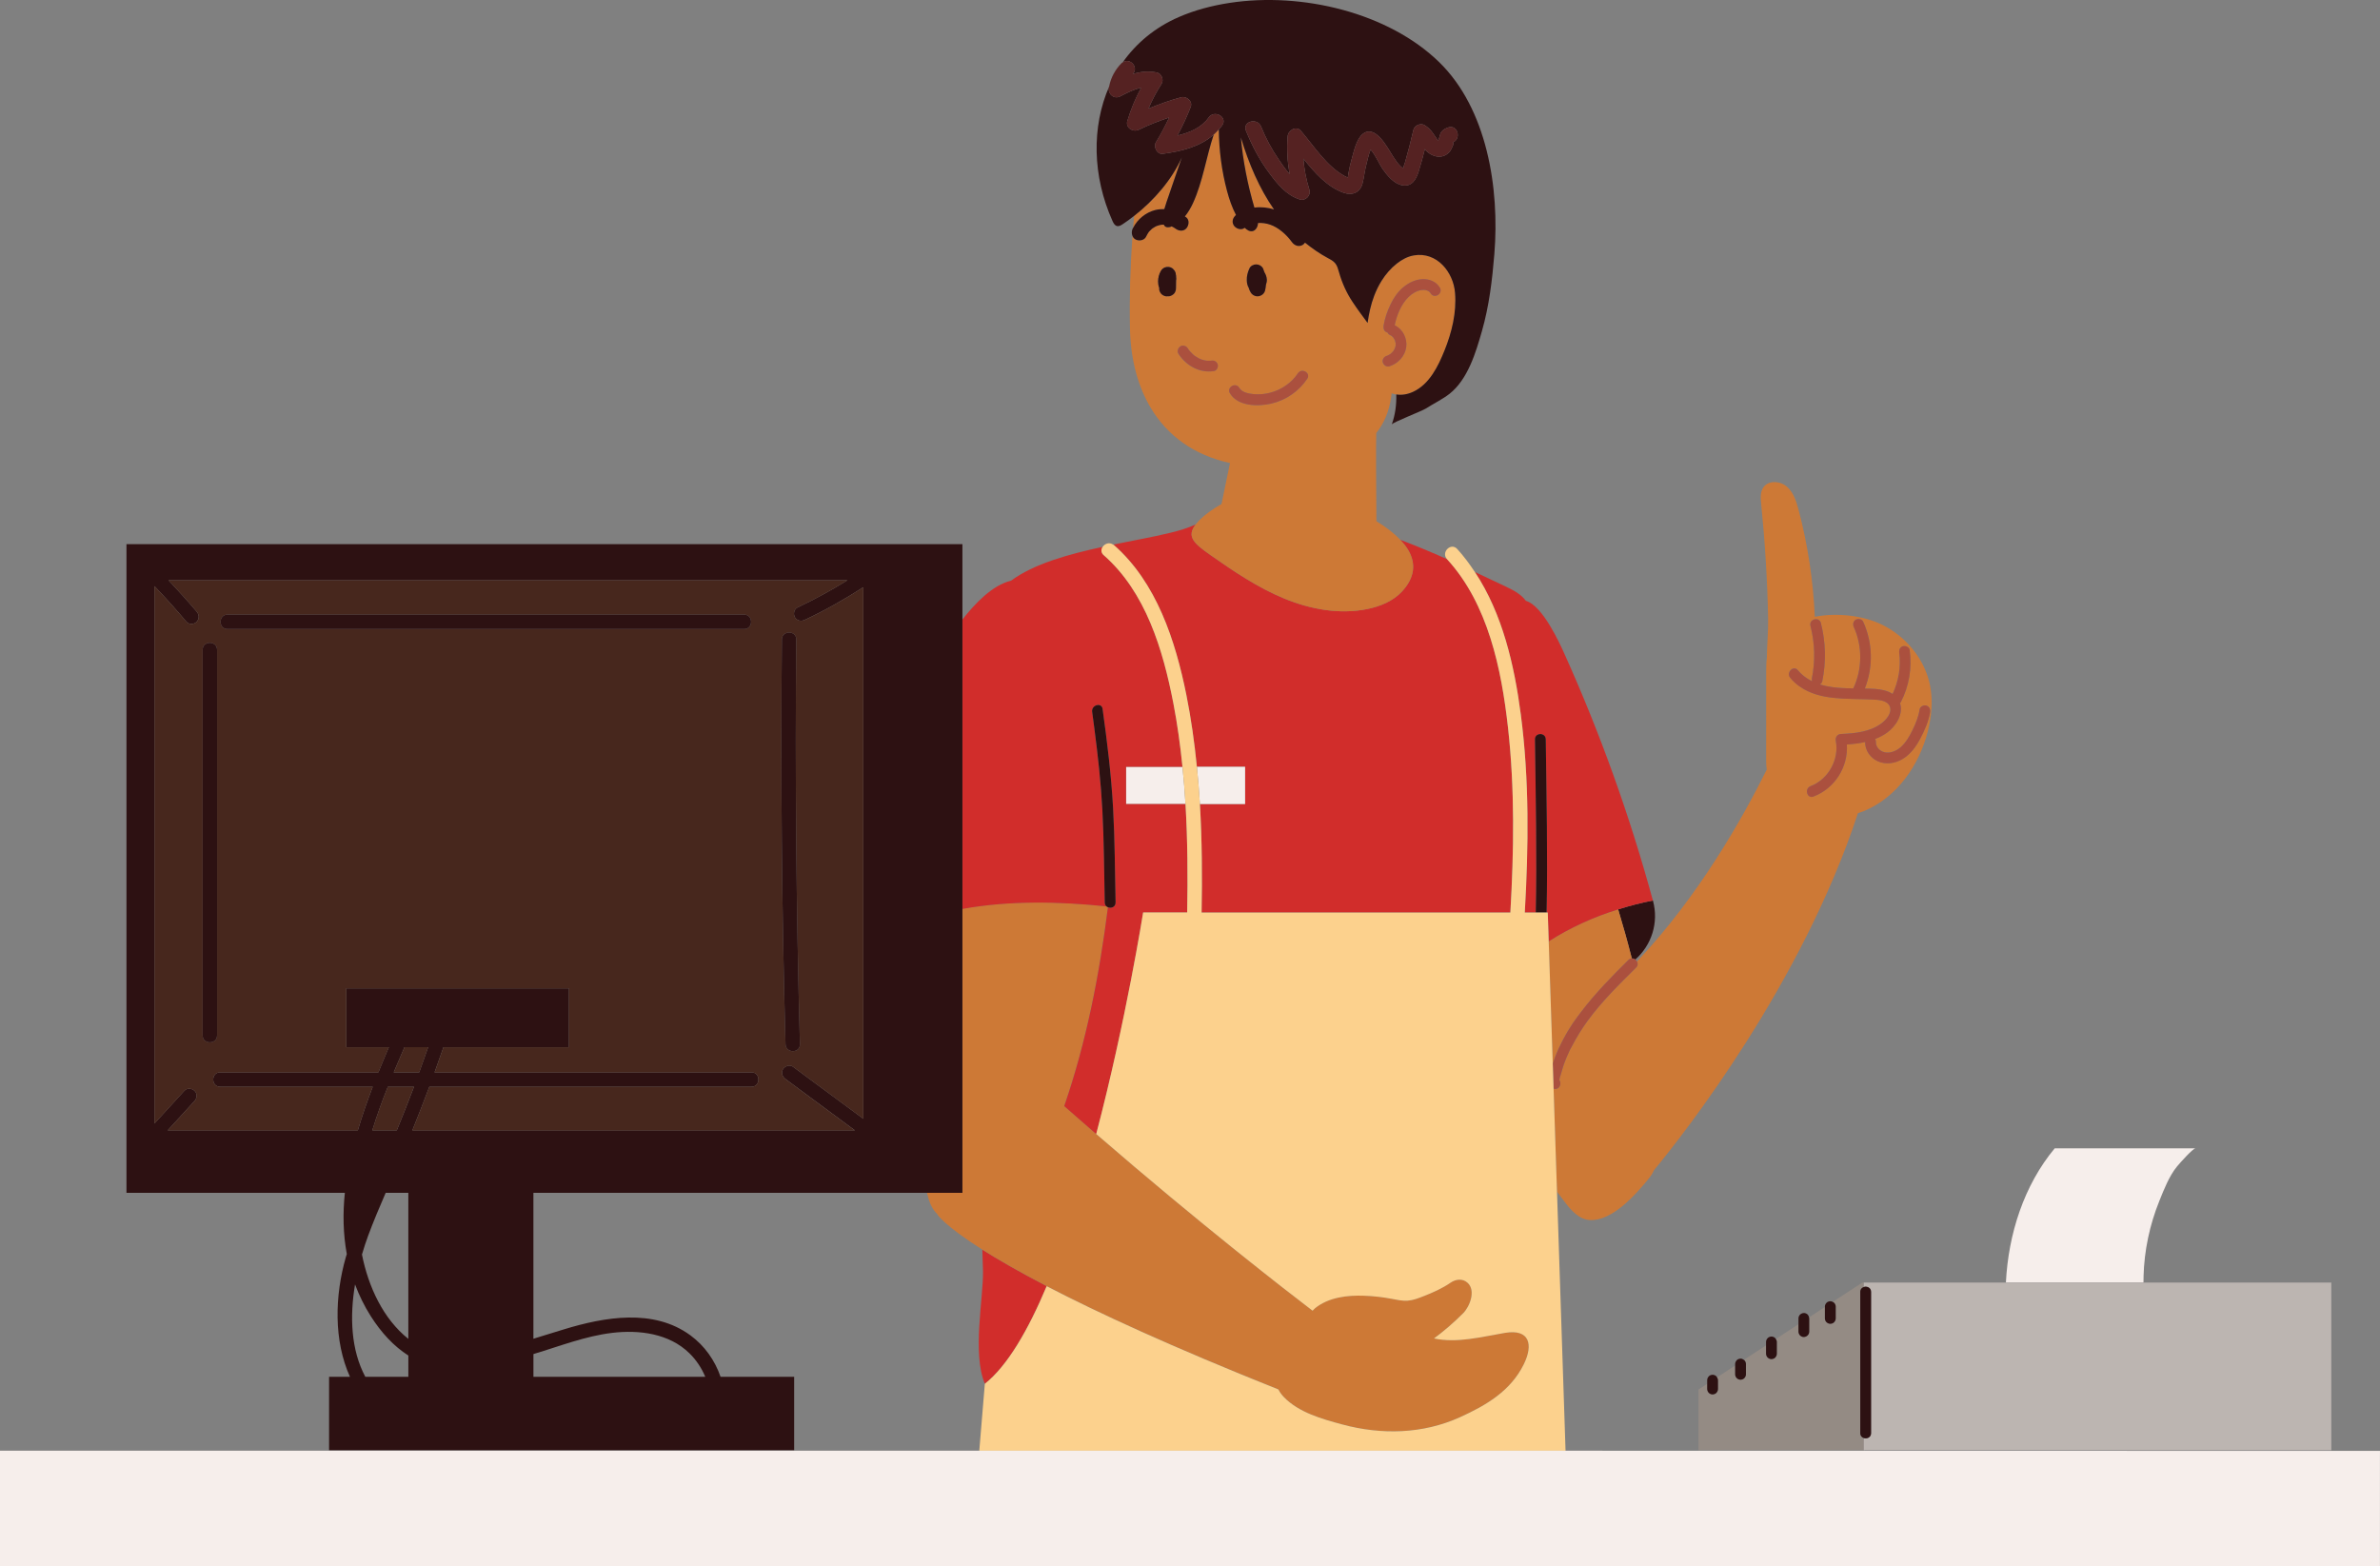 <svg xmlns="http://www.w3.org/2000/svg" width="1080" height="710.65" viewBox="0 0 1080 710.65"><rect x="0" y="0" width="1080" height="710.65" fill="#808080" stroke="none"/><g id="a"/><g id="b"><g id="c"><g id="d"><path d="M740.5 434.93c.57-.03 1.11.16 1.56.5 7.35-6.45 10.73-16.71 8.05-26.58l-.06-.21c-5.3 1.02-10.56 2.41-15.75 4.02 2.24 7.4 4.31 14.82 6.2 22.27z" fill="#2d1112"/><path d="M713.77 464.25c.1-.15.22-.29.32-.44 1.07-1.59 2.24-3.1 3.39-4.62 6.43-8.49 13.94-16.1 21.49-23.59.48-.47 1-.64 1.52-.67-1.89-7.45-3.96-14.87-6.2-22.27-11.11 3.46-21.8 8.27-31.52 14.53l1.84 55.55c.3-.91.59-1.83.93-2.73 2.13-5.56 4.92-10.82 8.22-15.77z" fill="#cd7936"/><path d="M742.44 439.08c-7.74 7.68-15.59 15.39-22.04 24.22-2.62 3.58-4.94 7.37-6.99 11.31-.31.6-.68 1.17-.98 1.78-1.19 2.45-2.23 4.97-3.08 7.55-.39 1.17-.74 2.35-1.06 3.55-.17.64-.64 1.77-.7 2.66 1.27 1.6.0 4.61-2.5 3.91-.04-.01-.06-.04-.1-.05l1.55 46.79c1.07 1.41 2.14 2.83 3.23 4.27 3.02 4.04 6.77 8.41 11.81 8.59 10.21.38 20.75-11.66 26.56-18.79.94-1.15 1.77-2.4 2.35-3.76 13.77-16.69 67.1-84.5 92.61-162.11.87-.28 1.74-.55 2.58-.89 14.99-6.11 25.31-20.83 29.2-36.54 1.62-6.56 2.26-13.46 1.02-20.11-2.26-12.13-10.94-22.69-22.04-28.06-8.11-3.92-19.9-5.56-30.34-3.5-.73-16.35-3.15-32.62-7.33-48.44-1.03-3.89-2.29-7.97-5.33-10.61-3.03-2.64-8.39-3-10.68.31-1.46 2.11-1.25 4.92-.99 7.48 1.74 17.27 2.8 34.62 3.16 51.98.12 5.57-.53 11.85-.58 17.86-.26 1.97-.3 4.01-.3 6l-.02 40.96c0 1.31.1 2.56.28 3.77-11.04 22.26-31.12 57.78-58.88 87.08.46.84.48 1.9-.41 2.77zm73.41-134.95c1.7 2.06 3.74 3.57 5.95 4.73.15.08.3.17.45.24-.07-.27-.1-.54-.08-.82.0-.15-.02-.3.02-.46 1.61-7.89 1.36-16.05-.65-23.84-.42-1.64.73-2.74 2.02-2.97 1.12-.2 2.34.25 2.71 1.67 2.24 8.67 2.44 17.69.65 26.45-.13.63-.56 1.12-1.1 1.43 3.71 1.17 7.72 1.6 11.63 1.73 1.18.04 2.37.04 3.55.05 4.08-8.64 4.2-19.07.23-27.78-.55-1.21-.36-2.63.88-3.36 1.06-.62 2.8-.33 3.36.88 4.4 9.64 4.62 20.58.75 30.37 1.55.03 3.1.04 4.65.16 2.76.22 5.64.74 7.97 2.28 2.69-5.77 3.85-12.33 3-18.65-.18-1.31.29-2.62 1.71-3.02 1.15-.31 2.84.4 3.02 1.72 1.1 8.19-.23 16.39-4.05 23.74-.09.17-.22.27-.33.4 1.63 4.74-1.7 10.33-5.72 13.27-1.73 1.27-3.61 2.22-5.58 2.98.21.35.37.76.35 1.28-.09 2.29 1.67 4.16 3.84 4.72 2.62.67 5.51-.6 7.45-2.32 2.4-2.13 3.97-4.95 5.36-7.79 1.46-2.98 2.69-6.05 3.21-9.35.21-1.31 1.85-2.03 3.02-1.71 1.38.38 1.92 1.71 1.71 3.02-.66 4.22-2.48 8.24-4.46 12-1.88 3.56-4.32 6.97-7.8 9.11-3.45 2.12-7.77 2.83-11.52 1.12-3.34-1.52-5.79-4.97-5.7-8.7-2.71.61-5.5.93-8.27 1.11.64 10.19-5.43 19.95-15.17 23.63-2.96 1.12-4.22-3.63-1.3-4.73 8.04-3.04 13.08-12.14 11.44-20.56-.31-1.6.68-3.04 2.36-3.11 6.27-.26 13.12-.91 18.32-4.78 2.18-1.62 5.06-4.88 3.77-7.83-1.24-2.85-5.57-2.91-8.18-3.04-10.85-.54-23.52.63-32.64-5.9-1.53-1.1-3-2.35-4.3-3.94-1.99-2.42 1.46-5.91 3.47-3.47z" fill="#cd7936"/><path d="M816.68 311.53c9.12 6.53 21.79 5.35 32.64 5.9 2.61.13 6.94.19 8.18 3.04 1.29 2.95-1.59 6.21-3.77 7.83-5.2 3.87-12.05 4.52-18.32 4.78-1.68.07-2.67 1.51-2.36 3.11 1.64 8.42-3.4 17.52-11.44 20.56-2.92 1.1-1.65 5.85 1.3 4.73 9.73-3.68 15.81-13.44 15.17-23.63 2.77-.18 5.56-.5 8.27-1.11-.09 3.73 2.36 7.18 5.7 8.7 3.75 1.71 8.07 1 11.52-1.12 3.48-2.15 5.93-5.55 7.8-9.11 1.98-3.76 3.8-7.78 4.46-12 .21-1.3-.33-2.64-1.71-3.02-1.17-.32-2.81.4-3.02 1.71-.52 3.3-1.75 6.37-3.21 9.35-1.39 2.84-2.96 5.66-5.36 7.79-1.94 1.72-4.83 2.99-7.45 2.32-2.16-.56-3.93-2.42-3.84-4.72.02-.53-.14-.93-.35-1.28 1.96-.76 3.84-1.71 5.58-2.98 4.02-2.94 7.35-8.53 5.72-13.27.11-.13.24-.23.33-.4 3.82-7.35 5.15-15.55 4.05-23.74-.18-1.31-1.87-2.03-3.02-1.72-1.42.39-1.89 1.7-1.71 3.02.85 6.32-.31 12.88-3 18.65-2.33-1.54-5.22-2.06-7.97-2.28-1.54-.12-3.1-.14-4.65-.16 3.87-9.79 3.64-20.72-.75-30.37-.55-1.21-2.29-1.5-3.36-.88-1.24.72-1.43 2.14-.88 3.36 3.97 8.71 3.85 19.14-.23 27.78-1.18.0-2.37.0-3.55-.05-3.91-.13-7.92-.56-11.63-1.73.54-.31.97-.8 1.1-1.43 1.79-8.76 1.59-17.78-.65-26.45-.37-1.42-1.59-1.87-2.71-1.67-1.29.23-2.44 1.34-2.02 2.97 2.01 7.79 2.26 15.96.65 23.84-.03.15.0.3-.02.46-.01.28.01.55.08.82-.15-.08-.3-.16-.45-.24-2.21-1.16-4.25-2.67-5.95-4.73-2.01-2.44-5.47 1.05-3.47 3.47 1.31 1.58 2.77 2.84 4.3 3.94z" fill="#ab503e"/><path d="M738.97 435.6c-7.55 7.49-15.06 15.1-21.49 23.59-1.15 1.52-2.32 3.03-3.39 4.62-.1.15-.22.28-.32.44-3.3 4.95-6.1 10.21-8.22 15.77-.34.89-.63 1.81-.93 2.73l.37 11.25s.06.04.1.05c2.49.7 3.77-2.31 2.5-3.91.07-.89.53-2.01.7-2.66.31-1.19.67-2.37 1.06-3.55.86-2.59 1.9-5.1 3.08-7.55.3-.61.67-1.18.98-1.78 2.05-3.94 4.38-7.73 6.99-11.31 6.45-8.83 14.3-16.54 22.04-24.22.88-.88.87-1.94.41-2.77-.19-.35-.47-.63-.79-.87-.46-.34-.99-.53-1.56-.5-.52.03-1.05.2-1.52.67z" fill="#ab503e"/><path d="M538.34 315.3c2.17 10.79 3.69 21.69 4.78 32.65H565v16.92h-20.51c.97 16.39 1.07 32.86.77 49.2h140.11c1.61-27.94 2.04-56.09-1.07-83.93-2.98-26.52-9.02-56.08-27.63-76.38-7.03-3.16-14.12-6.1-21.27-8.81 1.48 1.57 2.8 3.17 3.74 4.84 3.3 5.8 3.05 12.12-2.9 18.58-4.04 4.39-9.85 6.78-15.7 7.99-12.64 2.6-25.9.15-37.84-4.77-11.93-4.92-22.71-12.21-33.27-19.61-7.72-5.41-11.1-8.48-6.86-13.98-1.65.73-3.49 1.49-5.84 2.23-6.85 2.13-16.3 3.87-26.5 5.89-1.67.33-3.36.67-5.06 1.02.09.07.2.08.29.17 19.38 17.01 27.94 43.49 32.88 68z" fill="#d12d2b"/><path d="M446.91 627.94c10.26-8.15 19.65-24.36 28.04-44.31-12.62-6.56-22.1-12.05-29.19-16.54.07 2.72.21 5.45.26 8.17.0.48.04.95.05 1.43.21 12.38-4.98 37.52.84 51.25z" fill="#d12d2b"/><path d="M691.91 414.08h5c.55-26.21-.06-52.38-.37-78.61-.02-1.18.66-1.92 1.51-2.21 1.43-.5 3.37.24 3.39 2.21.32 26.22.92 52.4.38 78.61h.53l.43 13.12c9.71-6.26 20.4-11.07 31.52-14.53 5.19-1.62 10.45-3.01 15.75-4.02-10.42-38.3-23.85-75.77-40.15-111.96-1.97-4.38-9.82-21.87-17.48-24.03-2.19-3.03-5.71-4.86-9.12-6.47-4.64-2.19-9.32-4.42-14.03-6.63 12.58 18.95 17.93 42.43 20.84 64.66 3.9 29.75 3.52 59.94 1.8 89.86z" fill="#d12d2b"/><path d="M701.44 335.47c-.02-1.98-1.96-2.72-3.39-2.21-.85.3-1.53 1.04-1.51 2.21.32 26.22.92 52.4.37 78.61h4.91c.54-26.21-.06-52.38-.38-78.61z" fill="#2d1112"/><path d="M565 347.95h-21.88c.56 5.63 1.04 11.27 1.37 16.92H565v-16.92z" fill="#f6eeeb"/><path d="M510.97 347.95v16.92h26.99c-.33-5.65-.8-11.29-1.37-16.92h-25.62z" fill="#f6eeeb"/><path d="M524.23 95.32c1.37-.34 2.74-.45 4.1-.41.29-1.04.62-2.08.97-3.1 2.33-6.79 4.65-13.58 6.98-20.37-4.53 10.19-12.73 19.59-21.62 26.53-.17 1.8-.31 3.6-.45 5.41 1.97-3.92 5.78-7 10.02-8.06z" fill="#cd7936"/><path d="M578.13 95.08c-6.66-9.57-11.43-20.7-15.06-32.72.99 10.81 3.09 21.49 6.15 31.85 3-.38 6.1-.07 8.91.87z" fill="#cd7936"/><path d="M558.15 210.12l-3.85 18.61c-3.66 2.06-7.02 4.39-9.52 6.83-.89.87-1.62 1.68-2.21 2.44-4.25 5.51-.86 8.57 6.86 13.98 10.56 7.41 21.35 14.69 33.27 19.61 11.93 4.92 25.2 7.37 37.84 4.77 5.85-1.2 11.66-3.6 15.7-7.99 5.95-6.47 6.2-12.78 2.9-18.58-.95-1.66-2.27-3.27-3.74-4.84-2.85-3.02-6.54-5.85-10.81-8.43-.11-13.09-.26-35.78-.07-40 3.39-4.23 5.78-9.54 6.75-16.28.08-.59.14-1.18.22-1.77.69.24 1.4.43 2.14.54 2.36.36 4.92.04 7.63-1.21 7.39-3.42 11.38-11.6 14.25-18.74 3.32-8.26 5.5-17.16 4.79-26.11-.74-9.49-8.3-18.85-18.71-17.05-2.85.49-5.47 1.93-7.74 3.72-2.74 2.15-5.01 4.81-6.87 7.76-1.36 2.17-2.49 4.49-3.4 6.89-1.5 3.95-2.39 8.09-2.97 12.28-2.29-3.12-4.65-6.23-6.86-9.59-2.62-3.98-4.63-8.25-6.11-13.42-.4-1.4-.78-2.87-1.67-4-.88-1.12-2.17-1.77-3.4-2.43-3.81-2.04-7.18-4.44-10.37-7-.29.42-.64.79-1.06 1.04-1.78 1.04-3.73.27-4.86-1.27-2.43-3.33-6.02-6.61-9.88-7.93-1.88-.65-3.74-.88-5.55-.75.0.07.02.13.02.2-.1 1.48-.93 3.03-2.28 3.44-1.36.4-2.67-.41-3.73-1.46-.05.04-.11.06-.17.1-1.54 1.15-3.97.24-4.86-1.28-.99-1.69-.31-3.48 1.06-4.64-1.78-3.41-3.07-7.14-4.07-10.91-2.42-9.07-3.63-18.49-3.72-27.93-.74.86-1.51 1.65-2.34 2.38-3.43 10.29-4.92 21.36-9.45 31.19-.97 2.1-2.19 4.15-3.63 5.94.21.15.44.25.64.41 1.54 1.24 1.18 3.73.0 5.02-1.39 1.52-3.57 1.16-5.02.0.57.46.03.03-.1-.06l-.62-.39-.91-.48c-.16.06-.29.17-.46.22-.82.23-1.74.35-2.45-.14-.3-.2-.47-.52-.63-.84h-.49l-.58.02c-.05.0-.04.0-.07.0l-1.12.25-1.19.4-.05.04-.49.25-1.07.66.04-.06-.53.45-.9.87-.36.4c-.46.69-.89 1.37-1.23 2.12-.83 1.8-3.3 2.1-4.86 1.27-.68-.36-1.07-.92-1.34-1.53-1 13.98-1.43 28-1.13 42.02l.03 1.09c.43 13.4 3.62 25.2 9.36 34.82 7.59 12.72 19.72 21.54 36 25.08zm75.15-54.35-.05-.25-.25-.94-.04-.14-.17-.35-.57-.91-.04-.03-.33-.35-.36-.33s-.02-.02-.04-.04c-.03-.01-.02.0-.09-.04l-.85-.47c-.45-.21-.72-.59-.91-1.01-.02.0-.05.0-.07.0-1.39-.38-1.91-1.71-1.71-3.02.51-3.44 1.73-6.78 3.24-9.9 1.4-2.92 3.32-5.7 5.85-7.74 2.5-2.01 5.53-3.48 8.79-3.56 3.03-.07 6.14 1.22 7.69 3.93 1.56 2.75-2.67 5.22-4.24 2.48-.74-1.3-2.61-1.69-4.1-1.46-2.28.34-4.34 1.62-5.95 3.22-3.32 3.28-5.3 8.17-6.23 12.8.04.01.08.02.11.03 3.61 1.7 5.66 5.95 5.13 9.83-.56 4.14-3.67 7.45-7.6 8.72-1.3.42-2.62-.49-3.02-1.71-.42-1.3.5-2.62 1.72-3.02l.57-.2.07-.04.97-.56.25-.17.22-.2.72-.72.2-.22.16-.25.55-.97s0 0 .01-.01c0-.02.0-.02.01-.05l.16-.48.12-.49.06-.26v-1.1zm-66.32-34.03c.51-1.1 1.9-1.76 3.06-1.76.64.0 1.23.16 1.79.49.53.31.96.74 1.27 1.27.26.6.46 1.21.67 1.83.61.95.99 2.04 1.09 3.23.07.8-.11 1.62-.4 2.41-.07.91-.21 1.82-.43 2.69-.35 1.37-1.58 2.36-2.95 2.54-1.43.19-2.77-.48-3.54-1.7-.43-.68-.73-1.42-.95-2.19-.02-.02-.04-.04-.06-.07-.59-1.01-.76-2.14-.8-3.29-.07-1.91.43-3.73 1.23-5.44zm-4.63 54.25c1.27 2.11 4.24 2.66 6.5 2.87 2.56.23 5.1.02 7.59-.65 5.05-1.35 9.62-4.44 12.53-8.81 1.74-2.62 5.99-.16 4.24 2.48-3.77 5.67-9.67 9.76-16.33 11.28-6.03 1.37-15.15 1.31-18.76-4.69-1.63-2.71 2.61-5.18 4.24-2.48zm-26.72-18.8c1.15-.74 2.66-.2 3.35.88l.58.85s.02.03.04.06c0 .01.0.0.02.02l.32.39 1.34 1.37.74.63s.02.01.07.05l.32.23c.5.34 1.03.66 1.58.94l.43.21.23.11.23.09.35.13c.59.2 1.19.36 1.8.47l.28.05h.07l.91.06.82-.02.45-.04h-.02c1.36-.2 2.57.33 3.02 1.72.38 1.16-.44 2.82-1.71 3.02-6.5 1-12.62-2.43-16.12-7.84-.74-1.16-.2-2.66.88-3.36zm-9.61-26.24c0-.1.02-.21.03-.31-.04-.1-.11-.19-.14-.29-.25-.81-.37-1.69-.39-2.54l.04-.9c.01-.11.04-.22.06-.34l-.02-.13c0-.16.09-.27.11-.42.04-.27.06-.54.13-.81.05-.2.15-.39.23-.59.07-.16.05-.34.13-.51l.13-.17c.05-.11.09-.23.13-.35l.4-.76c.43-.67.98-1.15 1.7-1.45l.9-.24h.94c.77.1 1.48.42 2.04.98.05.05.06.14.12.2.22.21.43.43.59.7l.36.85.11.85c.02.16.11.3.11.46.0.18.0.36.0.54.03.31.08.62.07.95-.01.21-.07.41-.09.62-.02 1.22-.03 2.43-.05 3.64-.01.87-.38 1.9-1.04 2.51-.45.42-.98.73-1.56.91-.39.13-.81.15-1.22.1-.08.0-.17.05-.25.05-.88.04-1.89-.42-2.51-1.04-.59-.59-1.11-1.65-1.04-2.51z" fill="#cd7936"/><path d="M514.02 33.59c3.5-1.06 7.11-1.5 10.92-.69 2.18.47 3.31 3.37 2.12 5.22-2.3 3.56-4.25 7.29-5.9 11.16 4.84-1.98 9.75-3.77 14.8-5.13 2.41-.65 5.37 1.75 4.37 4.36-1.72 4.47-3.78 8.77-6.01 12.99 5.5-1.29 10.91-3.57 14.15-8.18 2.61-3.71 8.77-.16 6.13 3.58-.47.66-1 1.23-1.52 1.82.09 9.44 1.3 18.86 3.72 27.93 1 3.77 2.29 7.5 4.07 10.91-1.37 1.16-2.05 2.96-1.06 4.64.89 1.52 3.31 2.43 4.86 1.28.05-.04.11-.06.17-.1 1.06 1.05 2.37 1.86 3.73 1.46 1.36-.41 2.18-1.95 2.28-3.44.0-.07-.02-.13-.02-.2 1.81-.13 3.67.11 5.55.75 3.86 1.32 7.45 4.6 9.88 7.93 1.13 1.54 3.08 2.31 4.86 1.27.42-.24.77-.61 1.06-1.04 3.19 2.56 6.57 4.96 10.37 7 1.23.66 2.52 1.31 3.4 2.43.89 1.13 1.27 2.59 1.67 4 1.48 5.17 3.49 9.44 6.11 13.42 2.21 3.36 4.57 6.47 6.86 9.59.58-4.19 1.47-8.33 2.97-12.28.91-2.39 2.04-4.72 3.4-6.89 1.86-2.95 4.14-5.61 6.87-7.76 2.27-1.79 4.89-3.23 7.74-3.72 10.42-1.8 17.97 7.55 18.71 17.05.71 8.95-1.47 17.85-4.79 26.11-2.87 7.13-6.85 15.32-14.25 18.74-2.71 1.25-5.27 1.57-7.63 1.21.13 4.63-.48 9.24-2.05 13.59.32-.9 13.62-6.02 15.5-7.23 3.41-2.2 7.63-4.22 10.79-6.73 8.26-6.57 11.87-18.72 14.66-28.51 3.23-11.32 4.65-23.12 5.6-34.88 2.43-29.88-3.32-65.9-25.05-87.06-22.96-22.37-62.11-31.91-95.07-26.88-8.18 1.25-15.99 3.35-23.06 6.43-10.87 4.72-19.35 11.9-25.48 20.57 3.18-2.35 7.51 2.19 4.57 5.28zm58.22 23.83c2.1 5.24 4.78 10.22 7.96 14.87 1.43 2.1 3.07 4.56 4.99 6.7-.99-5.62-1.35-11.32-.89-17.07.22-2.79 3.89-5.05 6.06-2.51 5.79 6.78 11.67 16.01 19.65 20.39.51.3 1.06.53 1.6.76.1-.6.16-1.22.26-1.78.41-2.35.93-4.68 1.6-6.97.94-3.27 2.06-8.55 4.75-10.87 5.79-4.99 11.48 6.24 13.88 9.99 1.04 1.62 2.1 3.23 3.49 4.57.23.22.81.62 1.16.94.1-.77.69-2.29.82-2.73 1.41-4.87 2.66-9.77 3.8-14.71.5-2.16 3.34-3.34 5.22-2.12 1.51.99 2.67 2.12 3.69 3.61.61.87 1.25 1.77 1.82 2.64.31.47.36.7.37.82.0-.03.0-.04.02-.07.81-1.1.71-2.85 1.61-4.03.81-1.07 1.8-1.58 3.06-2.01 4.35-1.46 6.2 5.4 1.89 6.84 1.34-.45-.43 3.11-1.02 3.9-1.18 1.56-2.99 2.53-4.98 2.52-2.06-.01-4.18-1.07-5.65-2.46-.31-.29-.56-.65-.82-1-.87 3.49-1.8 6.97-2.89 10.4-1.11 3.52-3.14 6.85-7.43 6.03-3.83-.74-6.81-4.49-8.94-7.51-1.19-1.69-3.23-6.42-5.38-8.67-.83 2.04-1.54 5.42-1.86 6.58-.8 2.89-1.04 5.89-1.8 8.77-1.11 4.21-4.6 5.59-8.53 4.24-7.38-2.55-13.14-9.06-18.3-15.48.38 4.77 1.24 9.47 2.74 14.15.81 2.52-1.83 5.19-4.37 4.37-6.21-2.02-10.19-7.04-13.96-12.12-4.36-5.89-7.74-12.3-10.47-19.09-1.71-4.24 5.16-6.07 6.85-1.89zm5.9 37.66c-2.81-.94-5.91-1.25-8.91-.87-3.06-10.36-5.16-21.04-6.15-31.85 3.63 12.02 8.39 23.15 15.06 32.72z" fill="#2d1112"/><path d="M529.82 134.44c.41.05.83.02 1.22-.1.58-.19 1.11-.49 1.56-.91.66-.6 1.03-1.63 1.04-2.51.02-1.21.03-2.43.05-3.64.02-.21.08-.41.09-.62.02-.32-.03-.63-.07-.95.0-.18.0-.36.0-.54.0-.17-.09-.3-.11-.46l-.11-.85-.36-.85c-.16-.27-.37-.49-.59-.7-.05-.06-.06-.14-.12-.2-.56-.56-1.27-.87-2.04-.98h-.94l-.9.24c-.73.31-1.27.78-1.7 1.45l-.4.76c-.05.11-.08.23-.13.35l-.13.17c-.08.17-.07.34-.13.51-.07.2-.17.38-.23.59-.07.26-.09.54-.13.81-.02.15-.1.26-.11.42l.02.13c-.01.11-.04.22-.06.34l-.04.9c.02.85.13 1.73.39 2.54.03.1.1.19.14.29.0.1-.02.21-.03.31-.07.86.45 1.92 1.04 2.51.62.62 1.63 1.08 2.51 1.04.08.0.16-.04.25-.05z" fill="#2d1112"/><path d="M566.61 130.54c.21.77.52 1.51.95 2.19.76 1.22 2.1 1.89 3.54 1.7 1.36-.19 2.6-1.18 2.95-2.54.23-.87.36-1.77.43-2.69.28-.79.46-1.61.4-2.41-.1-1.18-.48-2.28-1.09-3.23-.21-.61-.41-1.22-.67-1.83-.31-.54-.74-.96-1.27-1.27-.56-.32-1.15-.48-1.79-.49-1.16.0-2.55.66-3.06 1.76-.8 1.72-1.3 3.53-1.23 5.44.04 1.16.21 2.28.8 3.29.01.03.04.04.06.07z" fill="#2d1112"/><path d="M515.23 108.64c1.56.83 4.03.53 4.86-1.27.34-.76.77-1.43 1.23-2.12l.36-.4.9-.87.53-.45-.04.06 1.07-.66.49-.25.05-.04 1.19-.4 1.12-.25s.02.0.07.0l.58-.03h.49c.16.33.34.65.63.85.71.49 1.63.37 2.45.14.16-.05.29-.17.46-.22l.91.48.62.39c.13.09.67.52.1.06 1.45 1.16 3.63 1.52 5.02.0 1.18-1.29 1.54-3.78.0-5.02-.2-.16-.43-.26-.64-.41 1.44-1.79 2.66-3.84 3.63-5.94 4.53-9.83 6.02-20.9 9.45-31.19-6.25 5.54-14.76 7.59-23.1 8.69-2.72.35-4.35-3.26-3.06-5.34 2.22-3.58 4.15-7.31 5.94-11.12-4.68 1.58-9.29 3.35-13.74 5.53-2.64 1.29-6.16-.85-5.22-4.01 1.57-5.21 3.67-10.25 6.26-15.03-3.31.68-6.51 2.36-9.42 3.87-2.9 1.51-5.72-.96-5.21-4.01.03-.15.08-.29.11-.44-8.02 18.33-7.61 40.71 1.5 61.02.44.97 1 2.04 1.99 2.3.9.24 1.82-.28 2.61-.8 1.77-1.15 3.52-2.44 5.25-3.8 8.89-6.94 17.09-16.34 21.62-26.53-2.33 6.79-4.65 13.58-6.98 20.37-.35 1.02-.68 2.06-.97 3.1-1.36-.03-2.73.07-4.1.41-4.25 1.06-8.05 4.14-10.02 8.06-.07.14-.19.27-.25.41-.48 1.05-.51 2.29-.06 3.32.27.61.66 1.18 1.34 1.53z" fill="#2d1112"/><path d="M550.87 168.39c1.27-.2 2.09-1.86 1.71-3.02-.45-1.38-1.65-1.92-3.02-1.71h.02l-.45.03-.82.02-.91-.05h-.07l-.28-.05c-.61-.11-1.21-.27-1.8-.47l-.35-.13-.23-.09-.23-.11-.43-.21c-.55-.28-1.08-.6-1.58-.94l-.32-.23s-.04-.03-.07-.05l-.74-.63-1.34-1.37-.32-.39s-.01.0-.02-.02c-.02-.03-.01-.02-.04-.06l-.58-.85c-.69-1.08-2.2-1.62-3.35-.88-1.08.69-1.62 2.2-.88 3.36 3.5 5.41 9.62 8.85 16.12 7.84z" fill="#ab503e"/><path d="M633.3 156.86l-.06.26-.12.49-.16.48s0 .03-.01.05c0 .01.0.0-.01.01l-.55.97-.16.25-.2.22-.72.72-.22.2-.25.17-.97.56-.07.04-.57.2c-1.22.39-2.14 1.72-1.72 3.02.4 1.22 1.71 2.14 3.02 1.71 3.92-1.27 7.04-4.58 7.6-8.72.52-3.89-1.52-8.13-5.13-9.83-.03-.02-.07-.02-.11-.03.93-4.63 2.91-9.51 6.23-12.8 1.62-1.6 3.67-2.87 5.95-3.22 1.48-.23 3.36.16 4.1 1.46 1.56 2.74 5.8.28 4.24-2.48-1.55-2.71-4.65-4-7.69-3.93-3.26.07-6.29 1.54-8.79 3.56-2.53 2.04-4.45 4.82-5.85 7.74-1.51 3.12-2.72 6.46-3.24 9.9-.2 1.31.32 2.64 1.71 3.02.02.0.05.0.07.0.19.42.46.8.91 1.01l.85.47c.06.04.06.03.09.04.02.02.0.01.04.04l.36.33.33.35.04.03.57.91.17.35.04.14.25.94.05.25v1.1z" fill="#ab503e"/><path d="M575.86 78.4c3.76 5.08 7.75 10.1 13.96 12.12 2.53.82 5.17-1.84 4.37-4.37-1.5-4.68-2.36-9.39-2.74-14.15 5.16 6.42 10.92 12.93 18.3 15.48 3.93 1.35 7.42-.03 8.53-4.24.76-2.88 1.01-5.88 1.8-8.77.32-1.16 1.03-4.53 1.86-6.58 2.15 2.25 4.19 6.98 5.38 8.67 2.13 3.02 5.11 6.77 8.94 7.51 4.29.83 6.31-2.51 7.43-6.03 1.09-3.43 2.01-6.91 2.89-10.4.26.35.51.71.82 1 1.47 1.39 3.59 2.45 5.65 2.46 1.99.01 3.8-.96 4.98-2.52.59-.78 2.36-4.35 1.02-3.9 4.31-1.45 2.46-8.31-1.89-6.84-1.26.42-2.25.94-3.06 2.01-.91 1.19-.8 2.93-1.61 4.03-.02.03-.02.05-.02.07.0-.12-.06-.35-.37-.82-.58-.87-1.21-1.77-1.82-2.64-1.03-1.49-2.18-2.62-3.69-3.61-1.87-1.22-4.72-.04-5.22 2.12-1.14 4.94-2.39 9.84-3.8 14.71-.13.44-.72 1.96-.82 2.73-.34-.32-.93-.72-1.16-.94-1.39-1.34-2.45-2.95-3.49-4.57-2.41-3.75-8.09-14.97-13.88-9.99-2.69 2.32-3.81 7.6-4.75 10.87-.67 2.29-1.19 4.62-1.6 6.97-.1.56-.15 1.18-.26 1.78-.54-.23-1.09-.46-1.6-.76-7.98-4.38-13.86-13.61-19.65-20.39-2.17-2.54-5.84-.29-6.06 2.51-.45 5.75-.1 11.45.89 17.07-1.92-2.14-3.56-4.6-4.99-6.7-3.18-4.65-5.85-9.64-7.96-14.87-1.69-4.18-8.56-2.35-6.85 1.89 2.74 6.8 6.11 13.2 10.47 19.09z" fill="#522"/><path d="M508.4 43.69c2.91-1.52 6.1-3.2 9.42-3.87-2.58 4.78-4.68 9.82-6.26 15.03-.95 3.16 2.57 5.31 5.22 4.01 4.45-2.18 9.06-3.95 13.74-5.53-1.79 3.8-3.72 7.53-5.94 11.12-1.29 2.08.34 5.7 3.06 5.34 8.34-1.1 16.85-3.15 23.1-8.69.82-.73 1.6-1.52 2.34-2.38.51-.6 1.05-1.16 1.52-1.82 2.63-3.74-3.52-7.29-6.13-3.58-3.24 4.6-8.65 6.88-14.15 8.18 2.23-4.22 4.3-8.52 6.01-12.99 1.01-2.61-1.96-5.01-4.37-4.36-5.05 1.36-9.97 3.15-14.8 5.13 1.65-3.86 3.59-7.6 5.9-11.16 1.19-1.85.06-4.75-2.12-5.22-3.81-.81-7.42-.37-10.92.69 2.95-3.09-1.38-7.63-4.57-5.28-.16.12-.33.17-.49.33-2.89 2.92-4.88 6.58-5.66 10.61-.03.15-.09.29-.11.44-.51 3.04 2.31 5.52 5.21 4.01z" fill="#522"/><path d="M580.1 630.5c.61 1.18 1.4 2.33 2.47 3.44 6.78 7.03 17.39 9.98 26.54 12.45 17.74 4.79 36.48 4.38 53.37-3.28 11.9-5.39 22.95-11.86 28.95-23.98 4.49-9.07 2.58-16.15-8.45-14.31-10.71 1.8-21.64 4.8-32.27 2.54 4.71-3.48 9.14-7.33 13.27-11.49 3.02-3.04 5.8-10.27 1.98-13.76-2.3-2.11-5.41-1.64-7.69-.08-3.89 2.67-8.04 4.51-12.42 6.21-2.31.9-4.66 1.81-7.13 1.98-2.46.17-4.9-.4-7.33-.86-4.06-.77-8.18-1.23-12.3-1.38-7.83-.29-16.19.73-22.3 5.63-.43.35-.77.8-1.17 1.17-11.64-8.87-50.7-39.07-98.19-80.19-4.76-4.12-9.61-8.36-14.52-12.69 10.01-29.11 15.92-59.24 19.83-90.24-.24-.1-.46-.22-.65-.38-21.86-2.28-44.23-2.67-65.37 1.14v128.85h-16.07c.82 3.71 2.14 7.4 4.8 9.79-.02.04-.04.09-.06.13.0.0 3.23 5.02 20.36 15.87 7.09 4.49 16.56 9.98 29.19 16.54 23.03 11.97 56.53 27.46 105.15 46.87z" fill="#cd7936"/><path d="M502.1 411.31c-.45-.39-.76-.97-.78-1.74-.29-13.93-.34-27.87-1.07-41.79-.66-12.56-2.04-25.05-3.68-37.51-.32-2.43-.63-4.86-.97-7.28-.42-3.09 4.3-4.42 4.73-1.3 2.07 14.96 3.94 29.96 4.77 45.05.79 14.26.83 28.56 1.13 42.83.04 2.06-2.01 2.75-3.47 2.13-3.91 31-9.82 61.13-19.83 90.24 4.91 4.33 9.76 8.57 14.52 12.69 13.57-51.65 21.29-100.54 21.29-100.54h19.99c.3-16.35.2-32.81-.77-49.2h-26.99v-16.92h25.62c-.98-9.68-2.29-19.31-4.14-28.85-4.68-24.15-12.49-50.41-31.6-67.18-1.33-1.17-1.25-2.64-.51-3.77-15.47 3.33-31.27 7.72-41.51 15.32-8.52 2.02-16.51 10.47-22.09 17.63v131.34c21.14-3.82 43.51-3.42 65.37-1.14z" fill="#d12d2b"/><path d="M506.23 409.57c-.3-14.27-.34-28.57-1.13-42.83-.83-15.09-2.69-30.09-4.77-45.05-.43-3.11-5.15-1.79-4.73 1.3.34 2.43.65 4.85.97 7.28 1.64 12.46 3.02 24.95 3.68 37.51.73 13.91.78 27.86 1.07 41.79.02.77.33 1.35.78 1.74.19.17.42.28.65.38 1.46.62 3.51-.07 3.47-2.13z" fill="#2d1112"/><path d="M500.84 251.92c19.11 16.77 26.92 43.03 31.6 67.18 1.85 9.54 3.16 19.18 4.14 28.85.57 5.63 1.04 11.27 1.37 16.92.97 16.39 1.06 32.86.77 49.2h-19.99s-7.72 48.9-21.29 100.54c47.49 41.12 86.55 71.32 98.19 80.19.41-.38.74-.83 1.17-1.17 6.11-4.9 14.47-5.93 22.3-5.63 4.12.15 8.24.61 12.3 1.38 2.42.46 4.87 1.03 7.33.86 2.47-.17 4.82-1.08 7.13-1.98 4.38-1.71 8.53-3.54 12.42-6.21 2.28-1.56 5.39-2.03 7.69.08 3.82 3.49 1.03 10.72-1.98 13.76-4.13 4.16-8.57 8-13.27 11.49 10.62 2.25 21.55-.75 32.27-2.54 11.03-1.84 12.94 5.23 8.45 14.31-6 12.11-17.05 18.58-28.95 23.98-16.88 7.65-35.63 8.06-53.37 3.28-9.15-2.46-19.76-5.41-26.54-12.45-1.07-1.11-1.86-2.26-2.47-3.44-48.62-19.41-82.11-34.9-105.15-46.87-8.39 19.95-17.78 36.16-28.04 44.31l-.02.02-2.52 30.37h266.04l-3.88-117.53-1.55-46.79-.37-11.25-1.84-55.55-.43-13.12h-10.43c1.73-29.92 2.1-60.11-1.8-89.86-2.91-22.23-8.27-45.71-20.84-64.66-2.43-3.66-5.03-7.21-8.03-10.48-2.86-3.1-7.47 1.53-4.62 4.63.02.02.03.04.05.06 18.61 20.29 24.66 49.85 27.63 76.38 3.11 27.84 2.69 55.99 1.07 83.93H545.27c.29-16.35.2-32.81-.77-49.2-.33-5.65-.81-11.29-1.37-16.92-1.09-10.96-2.61-21.86-4.78-32.65-4.94-24.52-13.49-50.99-32.88-68-.09-.08-.2-.1-.29-.17-1.78-1.29-3.88-.46-4.84 1.02-.74 1.13-.82 2.6.51 3.77z" fill="#fcd18d"/><path d="M576.88 183.15c6.66-1.52 12.56-5.61 16.33-11.28 1.75-2.63-2.49-5.09-4.24-2.48-2.91 4.37-7.47 7.46-12.53 8.81-2.49.66-5.03.87-7.59.65-2.27-.21-5.24-.76-6.5-2.87-1.62-2.7-5.87-.24-4.24 2.48 3.61 6 12.73 6.06 18.76 4.69z" fill="#ab503e"/><path d="M436.73 541.3V246.92H57.39V541.3h99.1c-.98 9.36-.78 18.67.88 27.8-.14.47-.3.93-.44 1.41-5.02 17.51-5.57 37.81 1.88 54.28h-9.48v33.33h211.04v-33.33h-33.39c-2.55-7.4-7.19-14.06-13.7-18.84-16.73-12.27-38.98-8.32-57.37-2.7-4.63 1.42-9.24 2.87-13.86 4.26v-66.21h194.68zm-253.18-66.09h10.74c-1.34 3.81-2.66 7.62-4.05 11.41h-11.58c1.6-3.83 3.23-7.63 4.88-11.41zm4.32 17.95c-2.5 6.65-5.15 13.24-7.82 19.81h-11.11c2.05-6.69 4.44-13.29 7.05-19.81h11.88zm-2.58 48.15v66.26c-11.41-9.09-18.13-23.66-21.04-38.28.86-2.94 1.8-5.81 2.81-8.55 2.43-6.56 5.17-13.01 7.95-19.43h10.27zm-19.51 83.49c-6.57-12.3-7.11-27.44-4.67-41.94 1.84 4.91 4.17 9.75 7.17 14.46 4.71 7.39 10.35 13.56 17.02 17.81v9.67h-19.51zm76.56-10.42c11.69-3.51 23.29-8.08 35.48-9.54 12.26-1.46 25.86.28 35.03 9.27 3.14 3.08 5.54 6.73 7.19 10.68h-77.98v-10.34c.09-.03.19-.05.29-.08zm-55.23-101.41c2.66-6.57 5.23-13.18 7.72-19.81h146.18c4.2.0 4.21-6.54.0-6.54H197.2c1.38-3.79 2.7-7.6 4.03-11.41h56.95V448.5H157.09v26.71h19.37c-1.6 3.73-3.19 7.55-4.75 11.41H99.91c-4.21.0-4.21 6.54.0 6.54h69.23c-2.49 6.49-4.79 13.11-6.77 19.81H76.07c4.07-4.45 8.13-8.9 12.2-13.36 1.16-1.26 1.34-3.39.0-4.62-1.26-1.16-3.39-1.35-4.62.0-4.52 4.95-9.04 9.9-13.56 14.85V265.98c5 5.25 9.85 10.65 14.53 16.19 1.1 1.31 3.5 1.22 4.62.0 1.28-1.4 1.18-3.23.0-4.63-4.11-4.87-8.41-9.57-12.77-14.22H384.56c-7.32 4.53-14.88 8.67-22.67 12.34-1.6.75-2.01 3.04-1.17 4.47.95 1.63 2.87 1.93 4.47 1.17 9.19-4.33 18.04-9.3 26.56-14.82v241.2c-10.66-7.88-21.32-15.77-31.98-23.65-1.42-1.05-3.65-.23-4.47 1.17-.98 1.66-.25 3.42 1.17 4.47 10.49 7.76 20.98 15.52 31.47 23.28H187.11z" fill="#2d1112"/><path d="M180.04 512.97c2.68-6.58 5.32-13.17 7.82-19.81h-11.88c-2.61 6.52-5 13.12-7.05 19.81h11.11z" fill="#47271d"/><path d="M194.29 475.2h-10.74c-1.65 3.78-3.28 7.58-4.88 11.41h11.58c1.39-3.79 2.71-7.6 4.05-11.41z" fill="#47271d"/><path d="M355.3 485.21c.82-1.4 3.05-2.22 4.47-1.17 10.66 7.88 21.32 15.77 31.98 23.65v-241.2c-8.52 5.52-17.38 10.49-26.56 14.82-1.61.76-3.52.46-4.47-1.17-.84-1.43-.42-3.72 1.17-4.47 7.79-3.67 15.35-7.81 22.67-12.34H76.47c4.36 4.65 8.66 9.35 12.77 14.22 1.18 1.4 1.28 3.23.0 4.63-1.12 1.22-3.52 1.31-4.62.0-4.68-5.54-9.53-10.94-14.53-16.19v243.86c4.52-4.95 9.04-9.9 13.56-14.85 1.23-1.35 3.37-1.16 4.62.0 1.34 1.23 1.16 3.36.0 4.62-4.07 4.45-8.13 8.91-12.2 13.36h86.29c1.98-6.7 4.28-13.32 6.77-19.81H99.91c-4.21.0-4.21-6.54.0-6.54h71.81c1.56-3.86 3.15-7.68 4.75-11.41H157.1v-26.71h101.09v26.71h-56.95c-1.33 3.81-2.65 7.62-4.03 11.41h143.8c4.21.0 4.2 6.54.0 6.54H194.82c-2.48 6.64-5.06 13.24-7.72 19.81h200.84c-10.49-7.76-20.98-15.52-31.47-23.28-1.42-1.05-2.15-2.81-1.17-4.47zM98.5 469.84c0 4.21-6.54 4.21-6.54.0V294.87c0-4.21 6.54-4.21 6.54.0v174.97zm239.16-184.39H103.25c-4.21.0-4.21-6.54.0-6.54h234.42c4.21.0 4.2 6.54.0 6.54zm17.14 4.75c.04-4.21 6.58-4.21 6.54.0-.58 61.22-.03 122.45 1.65 183.65.12 4.22-6.42 4.2-6.54.0-1.69-61.2-2.24-122.43-1.65-183.65z" fill="#47271d"/><path d="M362.99 473.85c-1.68-61.2-2.23-122.43-1.65-183.65.04-4.21-6.5-4.21-6.54.0-.59 61.22-.04 122.45 1.65 183.65.11 4.2 6.65 4.22 6.54.0z" fill="#2d1112"/><path d="M91.96 294.87v174.97c0 4.21 6.54 4.21 6.54.0V294.87c0-4.21-6.54-4.21-6.54.0z" fill="#2d1112"/><path d="M337.66 278.91H103.25c-4.21.0-4.21 6.54.0 6.54h234.42c4.2.0 4.21-6.54.0-6.54z" fill="#2d1112"/><path d="M972.7 579.25c.31-11.75 2.78-23.43 7.19-34.33 2.07-5.13 4.46-11.28 8-15.58 1.17-1.42 7.19-8.23 8.41-8.23h-63.91c-13.92 16.72-21.05 38.84-22.15 60.91h62.43c.02-1.02.02-1.99.04-2.77z" fill="#f6eeeb"/><path d="M844.15 650.36v-64.11c0-1.22.73-1.95 1.62-2.23v-2h-.67l-13.42 8.76c.23.12.46.25.63.42.45.45.72 1.1.72 1.73v5.34c0 .66-.28 1.25-.72 1.73-.45.48-1.1.69-1.73.72-.61.03-1.31-.29-1.74-.72-.44-.45-.72-1.11-.72-1.73v-5.17l-7.21 4.71c.03.16.09.31.09.46v6.01c0 1.37-1.12 2.39-2.45 2.45-.62.03-1.31-.29-1.73-.72-.45-.45-.72-1.11-.72-1.73v-3.34l-10.24 6.68c.26.4.45.86.45 1.33v5.34c0 .66-.28 1.25-.72 1.73-.44.48-1.1.69-1.73.72-.61.03-1.31-.29-1.73-.72-.45-.45-.72-1.11-.72-1.73v-3.77l-10.05 6.56c.07.05.16.08.21.14.45.45.72 1.11.72 1.74v4.67c0 .66-.28 1.25-.72 1.73-.44.48-1.1.69-1.73.72-.61.03-1.31-.29-1.73-.72-.45-.45-.72-1.11-.72-1.73v-3.96l-8.2 5.35c.24.39.42.83.42 1.28v4.01c0 .67-.28 1.26-.72 1.74-.44.48-1.1.69-1.73.72-.61.03-1.31-.29-1.73-.72-.45-.45-.72-1.11-.72-1.74v-2.35l-3.95 2.58v27.57h75.03v-5.52c-.89-.28-1.62-1.02-1.62-2.23z" fill="#948b84"/><path d="M845.76 584.02c1.43-.45 3.29.29 3.29 2.23v64.11c0 1.95-1.86 2.69-3.29 2.23v5.52h212.15v-76.1h-212.15v2z" fill="#bcb5b1"/><path d="M844.15 586.25v64.11c0 1.21.73 1.95 1.62 2.23 1.43.45 3.29-.29 3.29-2.23v-64.11c0-1.95-1.86-2.68-3.29-2.23-.89.28-1.62 1.02-1.62 2.23z" fill="#2d1112"/><path d="M828.83 600.01c.43.42 1.12.75 1.74.72.63-.03 1.29-.23 1.73-.72.44-.48.72-1.07.72-1.73v-5.34c0-.63-.27-1.29-.72-1.73-.17-.17-.4-.3-.63-.42-.36-.19-.74-.32-1.11-.3-.64.03-1.29.24-1.74.72-.44.48-.72 1.07-.72 1.73v5.34c0 .63.28 1.29.72 1.73z" fill="#2d1112"/><path d="M816.82 606.02c.42.42 1.12.74 1.73.72 1.32-.06 2.45-1.08 2.45-2.45v-6.01c0-.16-.06-.31-.09-.46-.1-.47-.29-.93-.62-1.27-.42-.43-1.12-.75-1.73-.72-1.33.06-2.45 1.08-2.45 2.45v6.01c0 .63.28 1.29.72 1.73z" fill="#2d1112"/><path d="M802.12 616.04c.42.42 1.12.74 1.73.72.63-.03 1.29-.23 1.73-.72.44-.48.72-1.07.72-1.73v-5.34c0-.47-.19-.93-.45-1.33-.09-.14-.15-.29-.27-.4-.42-.43-1.12-.75-1.73-.72-.64.03-1.29.24-1.73.72-.44.48-.72 1.07-.72 1.73v5.34c0 .63.28 1.29.72 1.73z" fill="#2d1112"/><path d="M788.1 625.39c.42.42 1.12.74 1.73.72.64-.03 1.29-.24 1.73-.72.44-.48.72-1.07.72-1.73v-4.67c0-.63-.28-1.29-.72-1.74-.06-.06-.15-.09-.21-.14-.43-.34-.99-.6-1.52-.57-.64.03-1.29.24-1.73.72-.44.48-.72 1.07-.72 1.74v4.67c0 .63.28 1.29.72 1.73z" fill="#2d1112"/><path d="M775.41 632.07c.42.42 1.12.74 1.73.72.64-.03 1.29-.24 1.73-.72.44-.48.72-1.07.72-1.74v-4.01c0-.45-.18-.89-.42-1.28-.1-.16-.17-.33-.3-.46-.42-.42-1.12-.74-1.73-.72-.64.03-1.29.24-1.73.72-.44.48-.72 1.07-.72 1.73v4.01c0 .63.28 1.29.72 1.74z" fill="#2d1112"/><path d="M1025.77 710.65h54.21v-50.27c0-1.04.02-1.71.02-1.97l-369.58-.09H0v52.33H1025.77z" fill="#f6eeeb"/></g></g></g></svg>